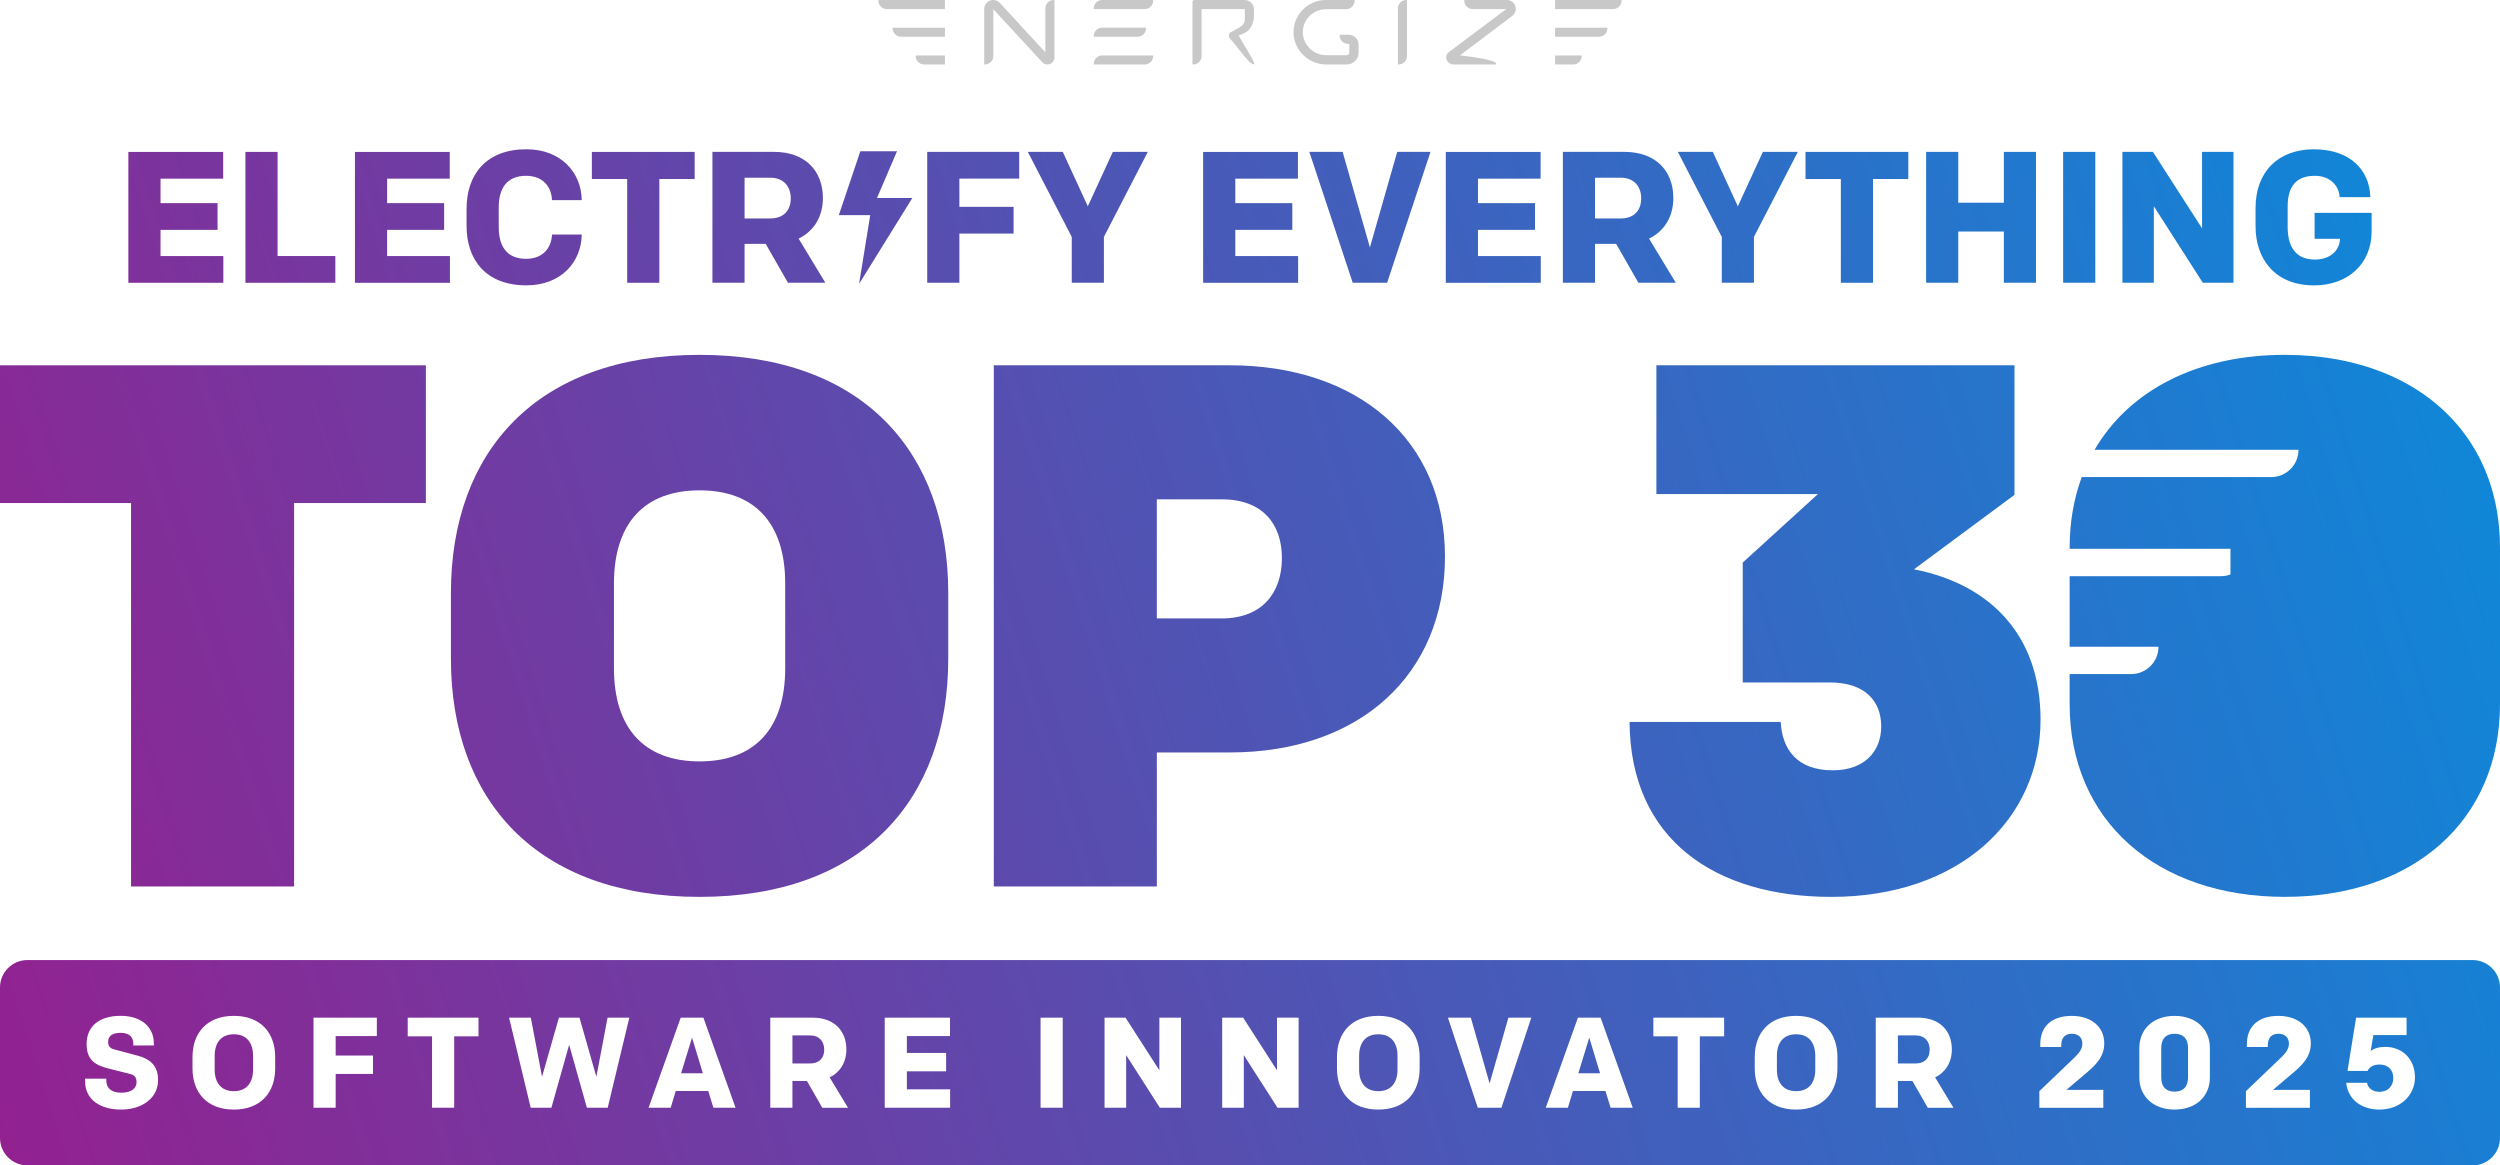 <?xml version="1.0" encoding="UTF-8"?>
<svg xmlns="http://www.w3.org/2000/svg" xmlns:xlink="http://www.w3.org/1999/xlink" id="Layer_2" data-name="Layer 2" viewBox="0 0 854.65 398.4">
  <defs>
    <style>
      .cls-1 {
        fill: url(#linear-gradient-8);
      }

      .cls-2 {
        fill: url(#linear-gradient-7);
      }

      .cls-3 {
        fill: url(#linear-gradient-5);
      }

      .cls-4 {
        fill: url(#linear-gradient-6);
      }

      .cls-5 {
        fill: url(#linear-gradient-9);
      }

      .cls-6 {
        fill: url(#linear-gradient-4);
      }

      .cls-7 {
        fill: url(#linear-gradient-3);
      }

      .cls-8 {
        fill: url(#linear-gradient-2);
      }

      .cls-9 {
        fill: url(#linear-gradient);
      }

      .cls-10 {
        fill: url(#linear-gradient-10);
      }

      .cls-11 {
        fill: url(#linear-gradient-11);
      }

      .cls-12 {
        fill: url(#linear-gradient-12);
      }

      .cls-13 {
        fill: url(#linear-gradient-13);
      }

      .cls-14 {
        fill: url(#linear-gradient-19);
      }

      .cls-15 {
        fill: url(#linear-gradient-14);
      }

      .cls-16 {
        fill: url(#linear-gradient-21);
      }

      .cls-17 {
        fill: url(#linear-gradient-20);
      }

      .cls-18 {
        fill: url(#linear-gradient-22);
      }

      .cls-19 {
        fill: url(#linear-gradient-23);
      }

      .cls-20 {
        fill: url(#linear-gradient-28);
      }

      .cls-21 {
        fill: url(#linear-gradient-25);
      }

      .cls-22 {
        fill: url(#linear-gradient-32);
      }

      .cls-23 {
        fill: url(#linear-gradient-31);
      }

      .cls-24 {
        fill: url(#linear-gradient-33);
      }

      .cls-25 {
        fill: url(#linear-gradient-30);
      }

      .cls-26 {
        fill: url(#linear-gradient-15);
      }

      .cls-27 {
        fill: url(#linear-gradient-16);
      }

      .cls-28 {
        fill: url(#linear-gradient-17);
      }

      .cls-29 {
        fill: url(#linear-gradient-18);
      }

      .cls-30 {
        fill: url(#linear-gradient-27);
      }

      .cls-31 {
        fill: url(#linear-gradient-24);
      }

      .cls-32 {
        fill: url(#linear-gradient-26);
      }

      .cls-33 {
        fill: url(#linear-gradient-29);
      }

      .cls-34 {
        fill: #c8c8c8;
      }
    </style>
    <linearGradient id="linear-gradient" x1="-66" y1="188.54" x2="787.78" y2="-82.28" gradientUnits="userSpaceOnUse">
      <stop offset="0" stop-color="#932190"></stop>
      <stop offset=".5" stop-color="#4f54b4"></stop>
      <stop offset="1" stop-color="#0e88d9"></stop>
    </linearGradient>
    <linearGradient id="linear-gradient-2" x1="-87.4" y1="121.09" x2="766.38" y2="-149.74" xlink:href="#linear-gradient"></linearGradient>
    <linearGradient id="linear-gradient-3" x1="-83.82" y1="132.37" x2="769.96" y2="-138.45" xlink:href="#linear-gradient"></linearGradient>
    <linearGradient id="linear-gradient-4" x1="-80.32" y1="143.41" x2="773.47" y2="-127.41" xlink:href="#linear-gradient"></linearGradient>
    <linearGradient id="linear-gradient-5" x1="-76.47" y1="155.53" x2="777.31" y2="-115.29" xlink:href="#linear-gradient"></linearGradient>
    <linearGradient id="linear-gradient-6" x1="-73.34" y1="165.4" x2="780.44" y2="-105.43" xlink:href="#linear-gradient"></linearGradient>
    <linearGradient id="linear-gradient-7" x1="-68.86" y1="179.51" x2="784.92" y2="-91.31" xlink:href="#linear-gradient"></linearGradient>
    <linearGradient id="linear-gradient-8" x1="-63.41" y1="196.7" x2="790.37" y2="-74.12" xlink:href="#linear-gradient"></linearGradient>
    <linearGradient id="linear-gradient-9" x1="-59.58" y1="208.77" x2="794.2" y2="-62.05" xlink:href="#linear-gradient"></linearGradient>
    <linearGradient id="linear-gradient-10" x1="-53.81" y1="226.98" x2="799.97" y2="-43.84" xlink:href="#linear-gradient"></linearGradient>
    <linearGradient id="linear-gradient-11" x1="-50.76" y1="236.6" x2="803.02" y2="-34.23" xlink:href="#linear-gradient"></linearGradient>
    <linearGradient id="linear-gradient-12" x1="-46.22" y1="250.89" x2="807.56" y2="-19.93" xlink:href="#linear-gradient"></linearGradient>
    <linearGradient id="linear-gradient-13" x1="-42.28" y1="263.3" x2="811.5" y2="-7.52" xlink:href="#linear-gradient"></linearGradient>
    <linearGradient id="linear-gradient-14" x1="-39.27" y1="272.82" x2="814.51" y2="2" xlink:href="#linear-gradient"></linearGradient>
    <linearGradient id="linear-gradient-15" x1="-35.41" y1="284.98" x2="818.37" y2="14.15" xlink:href="#linear-gradient"></linearGradient>
    <linearGradient id="linear-gradient-16" x1="-30.98" y1="298.95" x2="822.8" y2="28.12" xlink:href="#linear-gradient"></linearGradient>
    <linearGradient id="linear-gradient-17" x1="-27.91" y1="308.62" x2="825.87" y2="37.79" xlink:href="#linear-gradient"></linearGradient>
    <linearGradient id="linear-gradient-18" x1="-24.83" y1="318.34" x2="828.95" y2="47.52" xlink:href="#linear-gradient"></linearGradient>
    <linearGradient id="linear-gradient-19" x1="-20.58" y1="331.73" x2="833.2" y2="60.9" xlink:href="#linear-gradient"></linearGradient>
    <linearGradient id="linear-gradient-20" x1="-48.04" y1="245.15" x2="805.74" y2="-25.67" xlink:href="#linear-gradient"></linearGradient>
    <linearGradient id="linear-gradient-21" x1="-30.78" y1="299.59" x2="823.01" y2="28.77" xlink:href="#linear-gradient"></linearGradient>
    <linearGradient id="linear-gradient-22" x1="-19.03" y1="336.61" x2="834.75" y2="65.78" xlink:href="#linear-gradient"></linearGradient>
    <linearGradient id="linear-gradient-23" x1="3.06" y1="406.25" x2="856.84" y2="135.43" xlink:href="#linear-gradient"></linearGradient>
    <linearGradient id="linear-gradient-24" x1="18.77" y1="455.78" x2="872.55" y2="184.95" xlink:href="#linear-gradient"></linearGradient>
    <linearGradient id="linear-gradient-25" x1="39.52" y1="521.2" x2="893.3" y2="250.38" xlink:href="#linear-gradient"></linearGradient>
    <linearGradient id="linear-gradient-26" x1="33.48" y1="502.15" x2="887.26" y2="231.32" xlink:href="#linear-gradient"></linearGradient>
    <linearGradient id="linear-gradient-27" x1="46.53" y1="543.31" x2="900.31" y2="272.49" xlink:href="#linear-gradient"></linearGradient>
    <linearGradient id="linear-gradient-28" x1="-2.29" y1="389.39" x2="851.49" y2="118.56" xlink:href="#linear-gradient"></linearGradient>
    <linearGradient id="linear-gradient-29" x1="11.48" y1="432.8" x2="865.26" y2="161.98" xlink:href="#linear-gradient"></linearGradient>
    <linearGradient id="linear-gradient-30" x1="14.18" y1="441.32" x2="867.96" y2="170.5" xlink:href="#linear-gradient"></linearGradient>
    <linearGradient id="linear-gradient-31" x1="48.73" y1="550.24" x2="902.51" y2="279.42" xlink:href="#linear-gradient"></linearGradient>
    <linearGradient id="linear-gradient-32" x1="58.36" y1="580.6" x2="912.14" y2="309.78" xlink:href="#linear-gradient"></linearGradient>
    <linearGradient id="linear-gradient-33" x1="29.47" y1="489.5" x2="883.25" y2="218.68" xlink:href="#linear-gradient"></linearGradient>
  </defs>
  <g id="Design">
    <g>
      <polygon class="cls-9" points="294.11 51.72 306.65 51.72 299.8 67.69 311.89 67.69 293.68 97.05 297.5 73.54 286.76 73.54 294.11 51.72"></polygon>
      <g>
        <path class="cls-8" d="M43.89,51.93h32.4v9.14h-21.41v8.37h19.49v9.14h-19.49v8.95h21.47v9.14h-32.47v-44.74Z"></path>
        <path class="cls-7" d="M94.89,51.93v35.6h19.75v9.14h-30.74v-44.74h10.99Z"></path>
        <path class="cls-6" d="M121.35,51.93h32.4v9.14h-21.41v8.37h19.49v9.14h-19.49v8.95h21.47v9.14h-32.47v-44.74Z"></path>
        <path class="cls-3" d="M179.83,88.48c5.88,0,8.69-3.83,8.88-8.31h10.16c-.13,9.46-7.09,17.38-18.92,17.38-13.8,0-20.45-8.69-20.45-20.32v-5.88c0-11.63,6.65-20.32,20.45-20.32,11.82,0,18.79,7.92,18.92,17.38h-10.16c-.19-4.47-3-8.31-8.88-8.31-6.65,0-9.33,4.41-9.33,10.74v6.9c0,6.33,2.68,10.74,9.33,10.74Z"></path>
        <path class="cls-4" d="M237.48,51.93v9.27h-12.08v35.47h-10.99v-35.47h-12.08v-9.27h35.15Z"></path>
        <path class="cls-2" d="M261.76,83.37h-7.22v13.29h-10.99v-44.74h21.03c10.86,0,16.74,6.65,16.74,15.78,0,6.39-3.13,11.38-8.31,13.87l9.14,15.08h-12.78l-7.61-13.29ZM263.3,60.75h-8.76v13.93h8.76c4.6,0,7.03-2.75,7.03-6.84s-2.43-7.09-7.03-7.09Z"></path>
        <path class="cls-1" d="M316.98,96.66v-44.74h31.44v9.14h-20.45v9.65h18.53v9.14h-18.53v16.81h-10.99Z"></path>
        <path class="cls-5" d="M377.38,81v15.66h-10.99v-15.66l-15.02-29.08h11.95l8.56,18.6,8.56-18.6h11.95l-15.02,29.08Z"></path>
        <path class="cls-10" d="M411.31,51.93h32.4v9.14h-21.41v8.37h19.49v9.14h-19.49v8.95h21.47v9.14h-32.47v-44.74Z"></path>
        <path class="cls-11" d="M474.2,96.66h-11.76l-14.83-44.74h11.38l9.33,32.66,9.33-32.66h11.38l-14.83,44.74Z"></path>
        <path class="cls-12" d="M494.27,51.93h32.4v9.14h-21.41v8.37h19.49v9.14h-19.49v8.95h21.47v9.14h-32.47v-44.74Z"></path>
        <path class="cls-13" d="M552.49,83.37h-7.22v13.29h-10.99v-44.74h21.03c10.86,0,16.74,6.65,16.74,15.78,0,6.39-3.13,11.38-8.31,13.87l9.14,15.08h-12.78l-7.61-13.29ZM554.03,60.75h-8.76v13.93h8.76c4.6,0,7.03-2.75,7.03-6.84s-2.43-7.09-7.03-7.09Z"></path>
        <path class="cls-15" d="M599.6,81v15.66h-10.99v-15.66l-15.02-29.08h11.95l8.56,18.6,8.56-18.6h11.95l-15.02,29.08Z"></path>
        <path class="cls-26" d="M652.38,51.93v9.27h-12.08v35.47h-10.99v-35.47h-12.08v-9.27h35.15Z"></path>
        <path class="cls-27" d="M685.04,96.66v-17.51h-15.59v17.51h-10.99v-44.74h10.99v17.38h15.59v-17.38h10.99v44.74h-10.99Z"></path>
        <path class="cls-28" d="M716.3,96.66h-10.99v-44.74h10.99v44.74Z"></path>
        <path class="cls-29" d="M753.05,96.66l-16.74-26.14v26.14h-10.74v-44.74h10.42l16.81,26.14v-26.14h10.74v44.74h-10.48Z"></path>
        <path class="cls-14" d="M799.83,67.39c-.19-3.77-3.13-7.29-8.5-7.29-6.14,0-9.27,3.39-9.27,10.48v7.03c0,6.45,2.56,11.12,9.27,11.12,5.18,0,8.44-2.94,8.63-7.09h-8.69v-8.88h19.49v6.33c0,11.18-8.18,18.47-19.68,18.47-13.29,0-20-8.95-20-20.19v-6.26c0-12.46,7.8-20.07,19.94-20.07s19.04,6.84,19.3,16.36h-10.48Z"></path>
      </g>
    </g>
    <path class="cls-17" d="M44.8,171.97H0v-47.09h145.59v47.09h-45.05v131.08h-55.74v-131.08Z"></path>
    <path class="cls-16" d="M154.15,225.16v-22.4c0-48.36,29.27-81.45,85.01-81.45s85.01,33.09,85.01,81.45v22.4c0,48.36-29.27,81.45-85.01,81.45s-85.01-33.09-85.01-81.45ZM268.43,228.47v-29.02c0-20.62-10.44-31.82-29.27-31.82s-29.27,11.2-29.27,31.82v29.02c0,20.62,10.44,31.82,29.27,31.82s29.27-11.2,29.27-31.82Z"></path>
    <path class="cls-18" d="M339.73,124.88h80.69c43.52,0,73.56,25.2,73.56,65.41s-29.02,66.94-73.56,66.94h-24.94v45.82h-55.74V124.88ZM417.61,211.42c14,0,20.62-8.91,20.62-20.62s-6.62-20.11-20.62-20.11h-22.14v40.72h22.14Z"></path>
    <path class="cls-19" d="M566.24,124.88h122.43v44.29l-34.36,25.45c25.96,5.09,43.27,22.4,43.27,51.41,0,34.36-28,60.58-71.52,60.58-39.45,0-68.72-19.34-68.98-59.81h51.67c.51,9.42,5.6,16.54,17.82,16.54,10.69,0,16.54-6.36,16.54-15.02s-5.6-15.02-17.56-15.02h-29.78v-40.98l25.71-23.42h-55.23v-44.03Z"></path>
    <path class="cls-31" d="M839.67,144.76c-12.92-14.87-33.43-23.45-58.58-23.45-29.86,0-53.2,12.09-65.03,32.45h69.71c0,5.16-4.18,9.34-9.34,9.34h-64.77c-2.69,7.29-4.13,15.37-4.13,24.13v.39h54.98v8.77c-1,.37-2.08.58-3.21.58h-51.77v24.13h30.37c0,5.16-4.18,9.34-9.34,9.34h-21.03v10.24c0,39.96,29.78,65.92,73.56,65.92s73.56-25.96,73.56-65.92v-53.45c0-17.01-5.41-31.46-14.98-42.48Z"></path>
    <polygon class="cls-21" points="539.57 366.91 547 366.91 543.31 354.72 539.57 366.91"></polygon>
    <path class="cls-32" d="M471.19,353.58c-4.4,0-6.56,2.95-6.56,7.35v4.75c0,4.4,2.16,7.35,6.56,7.35s6.56-2.95,6.56-7.35v-4.75c0-4.4-2.16-7.35-6.56-7.35Z"></path>
    <path class="cls-30" d="M614.01,353.58c-4.4,0-6.56,2.95-6.56,7.35v4.75c0,4.4,2.16,7.35,6.56,7.35s6.56-2.95,6.56-7.35v-4.75c0-4.4-2.16-7.35-6.56-7.35Z"></path>
    <path class="cls-20" d="M79.95,353.58c-4.4,0-6.56,2.95-6.56,7.35v4.75c0,4.4,2.16,7.35,6.56,7.35s6.56-2.95,6.56-7.35v-4.75c0-4.4-2.16-7.35-6.56-7.35Z"></path>
    <polygon class="cls-33" points="232.84 366.91 240.28 366.91 236.58 354.72 232.84 366.91"></polygon>
    <path class="cls-25" d="M276.93,353.97h-6.03v9.59h6.03c3.17,0,4.84-1.89,4.84-4.71s-1.67-4.88-4.84-4.88Z"></path>
    <path class="cls-23" d="M654.85,353.97h-6.03v9.59h6.03c3.17,0,4.84-1.89,4.84-4.71s-1.67-4.88-4.84-4.88Z"></path>
    <path class="cls-22" d="M743.42,353.4c-2.77,0-4.58,1.5-4.58,4.88v10.03c0,3.39,1.8,4.88,4.58,4.88s4.58-1.5,4.58-4.88v-10.03c0-3.39-1.8-4.88-4.58-4.88Z"></path>
    <path class="cls-24" d="M845.26,328.2H9.39C4.2,328.2,0,332.4,0,337.59v51.43c0,5.19,4.2,9.39,9.39,9.39h835.87c5.19,0,9.39-4.2,9.39-9.39v-51.43c0-5.19-4.2-9.39-9.39-9.39ZM41.45,379.32c-7.39,0-12.37-3.52-12.37-9.73v-.84h7.26v.62c0,2.6,1.67,4.18,5.15,4.18,3.12,0,5.19-1.28,5.19-3.65,0-1.36-.57-2.33-2.11-2.73l-7.7-1.94c-4.8-1.19-7.26-3.3-7.26-8.32,0-6.12,4.36-9.64,11.66-9.64,6.91,0,11.31,3.74,11.31,9.37v.75h-7v-.53c0-2.07-1.14-3.78-4.31-3.78-2.64,0-4.31.92-4.31,3.12,0,1.45.75,2.2,1.98,2.51l8.19,2.2c4.93,1.32,6.91,4.05,6.91,8.32,0,6.16-5.46,10.08-12.59,10.08ZM94.07,365.28c0,8.05-4.8,14.04-14.13,14.04s-14.13-5.98-14.13-14.04v-3.96c0-8.05,4.8-14.04,14.13-14.04s14.13,5.98,14.13,14.04v3.96ZM128.83,354.19h-14.08v6.65h12.76v6.29h-12.76v11.57h-7.57v-30.8h21.65v6.29ZM163.59,354.28h-8.32v24.42h-7.57v-24.42h-8.32v-6.38h24.2v6.38ZM207.72,378.7h-7.08l-6.07-21.52-6.07,21.52h-7.08l-7.39-30.8h7.44l3.83,20.2,5.77-20.2h7.04l5.76,20.2,3.83-20.2h7.44l-7.39,30.8ZM243.89,378.7l-1.76-5.72h-11.13l-1.72,5.72h-7.57l11-30.8h7.75l11,30.8h-7.57ZM281.11,378.7l-5.24-9.15h-4.97v9.15h-7.57v-30.8h14.48c7.48,0,11.53,4.58,11.53,10.87,0,4.4-2.16,7.83-5.72,9.55l6.29,10.39h-8.8ZM324.8,378.7h-22.35v-30.8h22.31v6.29h-14.74v5.77h13.42v6.29h-13.42v6.16h14.79v6.29ZM363.3,378.7h-7.57v-30.8h7.57v30.8ZM403.74,378.7h-7.22l-11.53-18v18h-7.39v-30.8h7.17l11.57,18v-18h7.39v30.8ZM443.96,378.7h-7.22l-11.53-18v18h-7.39v-30.8h7.17l11.57,18v-18h7.39v30.8ZM485.32,365.28c0,8.05-4.8,14.04-14.13,14.04s-14.13-5.98-14.13-14.04v-3.96c0-8.05,4.8-14.04,14.13-14.04s14.13,5.98,14.13,14.04v3.96ZM513.3,378.7h-8.1l-10.21-30.8h7.83l6.42,22.49,6.42-22.49h7.83l-10.21,30.8ZM550.61,378.7l-1.76-5.72h-11.13l-1.72,5.72h-7.57l11-30.8h7.75l11,30.8h-7.57ZM589.42,354.28h-8.32v24.42h-7.57v-24.42h-8.32v-6.38h24.2v6.38ZM628.14,365.28c0,8.05-4.8,14.04-14.13,14.04s-14.13-5.98-14.13-14.04v-3.96c0-8.05,4.8-14.04,14.13-14.04s14.13,5.98,14.13,14.04v3.96ZM659.03,378.7l-5.24-9.15h-4.97v9.15h-7.57v-30.8h14.48c7.48,0,11.53,4.58,11.53,10.87,0,4.4-2.16,7.83-5.72,9.55l6.29,10.39h-8.8ZM719.04,372.59v6.12h-21.87v-5.68l12.15-11.62c1.58-1.54,2.55-2.9,2.55-4.67,0-2.16-1.5-3.34-3.56-3.34-2.51,0-3.65,1.5-3.65,3.96v.57h-7.17v-.92c0-6.38,4.18-9.72,10.78-9.72s11.09,3.7,11.09,9.42c0,4.75-3.21,7.66-6.56,10.47l-6.38,5.41h12.63ZM755.47,368.32c0,6.56-4.84,11-12.06,11s-12.06-4.44-12.06-11v-10.03c0-6.56,4.84-11,12.06-11s12.06,4.44,12.06,11v10.03ZM789.66,372.59v6.12h-21.87v-5.68l12.15-11.62c1.58-1.54,2.55-2.9,2.55-4.67,0-2.16-1.5-3.34-3.56-3.34-2.51,0-3.65,1.5-3.65,3.96v.57h-7.17v-.92c0-6.38,4.18-9.72,10.78-9.72s11.09,3.7,11.09,9.42c0,4.75-3.21,7.66-6.56,10.47l-6.38,5.41h12.63ZM813.42,379.32c-5.54,0-10.65-2.9-11.35-9.15h7.13c.31,1.85,1.94,3.08,4.22,3.08,2.99,0,4.75-2.02,4.75-4.71s-1.67-4.62-4.66-4.62c-2.07,0-3.52.84-4.14,2.2h-6.86l2.95-18.22h17.25v5.94h-11.35l-.92,5.46c1.28-.97,2.95-1.41,5.06-1.41,5.37,0,10.08,3.78,10.08,10.43,0,6.07-4.97,11-12.15,11Z"></path>
    <g>
      <path class="cls-34" d="M376.8,18.95c-1.6,0-2.89,1.28-2.89,2.87h0v.22h17.43c1.6,0,2.89-1.28,2.89-2.87h0v-.22h-17.43,0Z"></path>
      <path class="cls-34" d="M313.03,18.95h0v.22c0,1.58,1.29,2.87,2.89,2.87h7.12v-3.09h-10.01Z"></path>
      <g>
        <path class="cls-34" d="M515.04,0h-14.46v.22c0,1.58,1.29,2.86,2.89,2.87h11.49l-19.58,14.66c-.94.68-1.24,1.94-.71,2.97.43.81,1.28,1.32,2.21,1.31h14.41c.12,0,.23-.1.23-.22,0-1.58-12.44-2.87-12.44-2.87h0l17.87-13.47c.71-.52,1.16-1.33,1.24-2.2.04-.52-.06-1.05-.28-1.52-.53-1.08-1.64-1.76-2.85-1.75Z"></path>
        <path class="cls-34" d="M360.26,0c-1.6,0-2.89,1.28-2.89,2.87h0v15.03h0l-15.65-16.99h-.01c-.92-.92-2.31-1.16-3.48-.62-1.09.52-1.78,1.63-1.77,2.83v18.91h.23c1.59,0,2.88-1.28,2.89-2.86V3.16h0l16.78,18.16h.01c.45.46,1.06.72,1.7.72h0c.38,0,.76-.09,1.1-.27.81-.43,1.31-1.27,1.31-2.19V0h-.22,0Z"></path>
        <path class="cls-34" d="M480.77,0c-1.6,0-2.89,1.28-2.89,2.87h0v19.17h.23c1.6,0,2.89-1.28,2.89-2.87h0V0h-.23Z"></path>
        <path class="cls-34" d="M461.04,11.87h-3.07v.22c0,1.62,1.32,2.93,2.95,2.93h.12c.13,0,.24.11.24.24h0v2.73c0,.07,0,.13-.02.19-.09.41-.46.69-.88.69h-6.96c-4.4,0-8-3.5-8.04-7.81-.02-2.1.81-4.11,2.3-5.6,1.53-1.5,3.59-2.33,5.73-2.32h6.73c1.63,0,2.95-1.31,2.95-2.93h0V0h-9.79c-6.13,0-11.1,4.93-11.1,11.02v.08c.05,6.03,5.07,10.94,11.22,10.94h6.96c2.25,0,4.07-1.81,4.07-4.04v-2.73c0-1.87-1.53-3.39-3.41-3.39h0Z"></path>
        <path class="cls-34" d="M426.29,17.01c-1.08-1.88-2.39-4.12-2.86-4.86h0c1.03-.38,2.48-.93,3.28-1.72,1.24-1.23,1.96-3.06,1.96-5v-2.23c0-1.76-1.44-3.19-3.21-3.19h-17.21c-.33,0-.59.26-.59.59v21.19c0,.07.03.13.08.18.05.05.11.07.18.07h0c1.58,0,2.85-1.27,2.85-2.83V3.35c0-.14.11-.25.25-.25h14.44c.05,0,.1.04.1.1v3.64c0,1.71-2.05,2.74-3.69,3.57-.38.19-.74.37-1.05.55-.31.17-.55.46-.67.79-.16.49-.04,1.03.31,1.4.79.84,1.77,2.09,2.81,3.41,2.59,3.29,4.36,5.45,5.44,5.45.09,0,.27-.27-.59-1.81-.48-.85-1.12-1.99-1.82-3.2h0Z"></path>
        <path class="cls-34" d="M376.8,0c-1.6,0-2.89,1.28-2.89,2.87h0v.22h17.43c1.6,0,2.89-1.28,2.89-2.87h0V0h-17.43,0Z"></path>
        <path class="cls-34" d="M388.89,12.56c1.59,0,2.89-1.29,2.89-2.87v-.22h-14.98c-1.6,0-2.89,1.28-2.89,2.87h0v.22h14.99Z"></path>
        <path class="cls-34" d="M300.28,0h0v.22c0,1.58,1.3,2.87,2.89,2.87h19.86V0h-22.75Z"></path>
        <path class="cls-34" d="M305.17,9.47h0v.22c0,1.58,1.3,2.87,2.89,2.87h14.98v-3.09h-17.87Z"></path>
        <path class="cls-34" d="M531.62,0h0v3.09h19.86c1.59,0,2.88-1.28,2.88-2.87V0h-22.75Z"></path>
        <path class="cls-34" d="M531.62,9.47h0v3.09h14.98c1.6,0,2.89-1.28,2.89-2.87v-.22h-17.87s0,0,0,0Z"></path>
      </g>
      <path class="cls-34" d="M531.62,18.95h0v3.09h6.21c1.6,0,2.89-1.28,2.89-2.87v-.22h-9.1Z"></path>
    </g>
  </g>
</svg>
